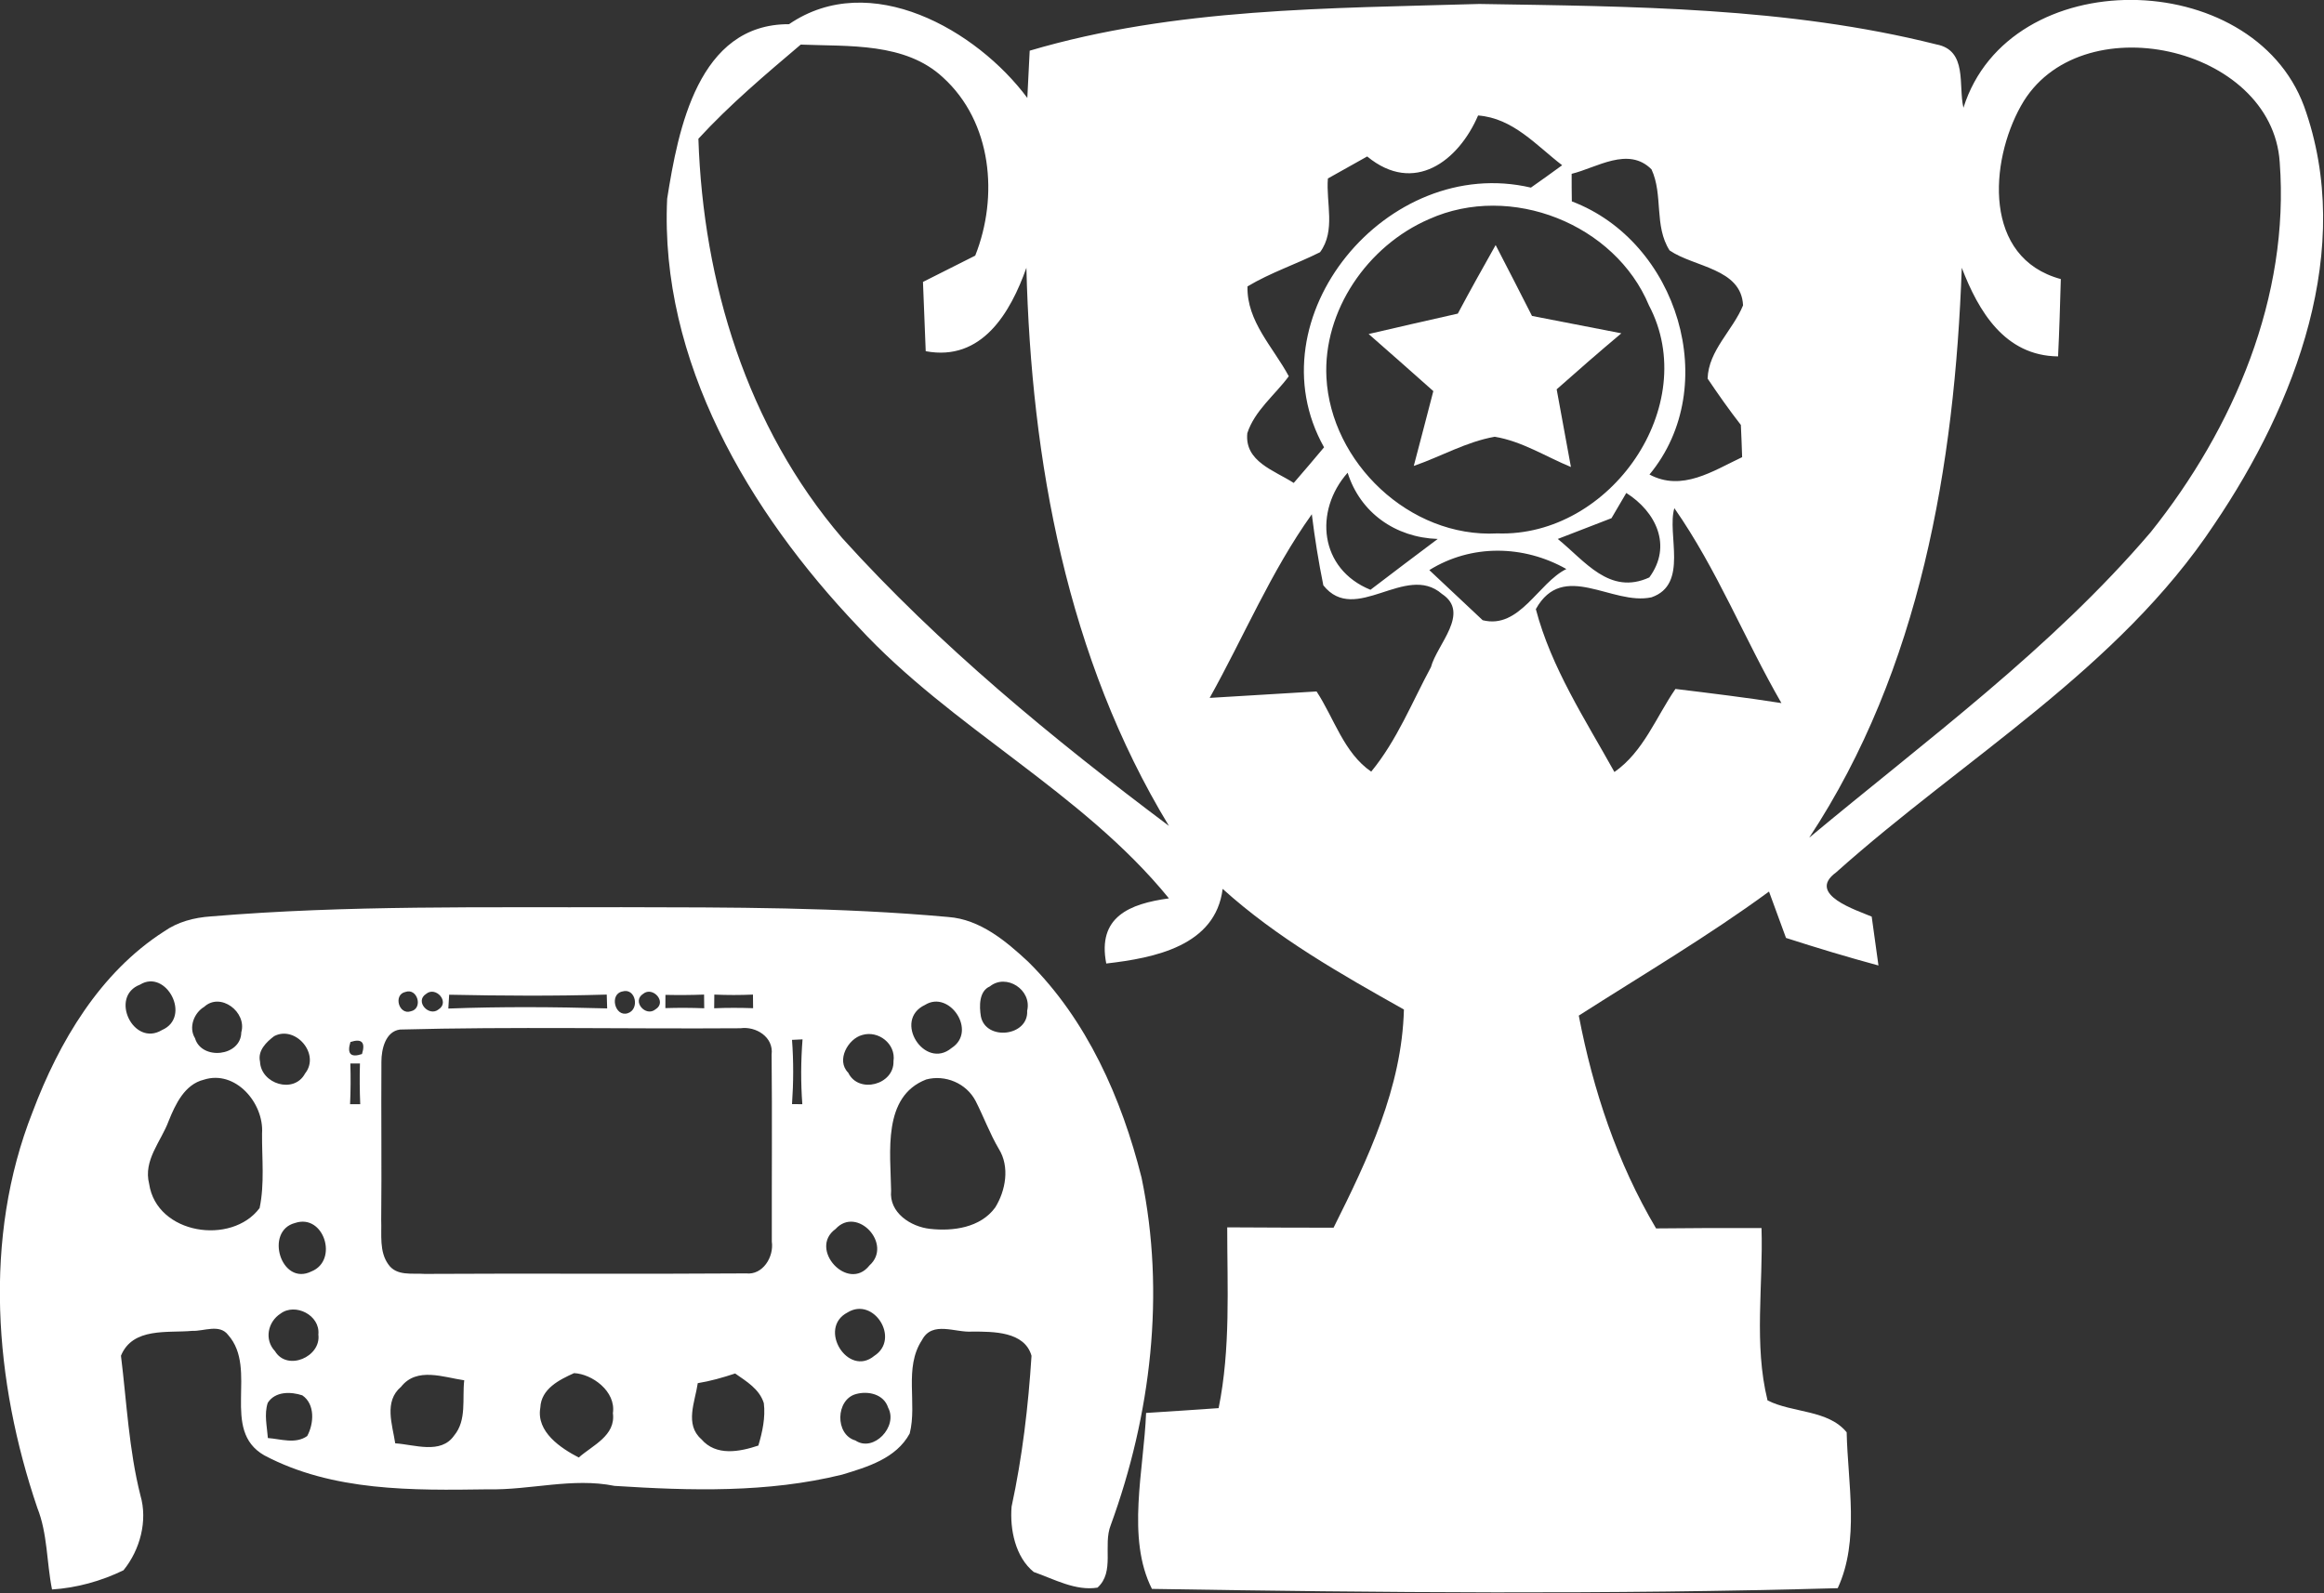 <?xml version="1.0" encoding="UTF-8" standalone="no"?>
<svg
   width="106.707pt"
   height="73.16pt"
   viewBox="0 0 106.707 73.16"
   version="1.1"
   id="svg15"
   xml:space="preserve"
   sodipodi:docname="driver_champion.svg"
   xmlns:inkscape="http://www.inkscape.org/namespaces/inkscape"
   xmlns:sodipodi="http://sodipodi.sourceforge.net/DTD/sodipodi-0.dtd"
   xmlns="http://www.w3.org/2000/svg"
   xmlns:svg="http://www.w3.org/2000/svg"><rect x="0" y="0" width="106.707" height="73.16" fill="#333333" stroke="none"/><sodipodi:namedview
     id="namedview1"
     pagecolor="#ffffff"
     bordercolor="#000000"
     borderopacity="0.25"
     inkscape:showpageshadow="2"
     inkscape:pageopacity="0.0"
     inkscape:pagecheckerboard="0"
     inkscape:deskcolor="#d1d1d1"
     inkscape:document-units="pt" /><defs
     id="defs15" /><g
     id="g1-1"
     transform="matrix(0.839,0,0,0.822,22.62,-9.797)"
     style="fill:#ffffff"
     inkscape:export-filename="constructor_champion.svg"
     inkscape:export-xdpi="23.619329"
     inkscape:export-ydpi="23.619329"><g
       id="#ffffffff-4"
       style="fill:#ffffff;fill-opacity:1" /><g
       id="#231f20ff-23"
       style="fill:#ffffff;fill-opacity:1"><path
         fill="#231f20"
         opacity="1"
         d="m 80.49,17.94 c 2.51,-8.13 15.8,-7.91 18.64,-0.09 2.81,7.96 -0.46,16.65 -4.91,23.36 -5.25,8.09 -13.71,13.07 -20.7,19.45 -1.65,1.23 1.16,2.12 1.95,2.47 0.09,0.68 0.28,2.05 0.37,2.73 -1.7,-0.47 -3.39,-0.99 -5.06,-1.54 -0.23,-0.65 -0.7,-1.95 -0.93,-2.59 -3.34,2.5 -6.92,4.65 -10.41,6.93 0.78,4.16 2.1,8.22 4.23,11.89 1.93,-0.02 3.85,-0.03 5.77,-0.02 0.1,3.2 -0.43,6.49 0.33,9.63 1.38,0.71 3.31,0.51 4.33,1.78 0.06,2.85 0.72,6.05 -0.49,8.71 -12.49,0.36 -25.04,0.25 -37.53,0.04 -1.41,-2.85 -0.44,-6.65 -0.32,-9.83 1.33,-0.09 2.65,-0.17 3.97,-0.27 0.66,-3.33 0.47,-6.73 0.47,-10.1 1.94,0.01 3.88,0.02 5.82,0.02 1.88,-3.84 3.74,-7.82 3.85,-12.19 -3.47,-1.99 -6.96,-4.01 -9.92,-6.74 -0.39,3.19 -3.73,3.86 -6.37,4.17 -0.5,-2.61 1.28,-3.34 3.43,-3.64 -4.76,-5.97 -11.89,-9.51 -17,-15.17 -6,-6.43 -10.88,-14.87 -10.46,-23.92 0.6,-3.86 1.69,-9.77 6.67,-9.75 4.44,-3.1 10.28,0.33 13.04,4.12 0.03,-0.66 0.1,-1.98 0.13,-2.64 7.95,-2.4 16.37,-2.36 24.6,-2.61 8.36,0.14 16.88,0.17 25.02,2.26 1.72,0.33 1.19,2.29 1.48,3.54 M 16.86,14.41 c -1.94,1.68 -3.88,3.35 -5.6,5.26 0.26,8.02 2.65,16.09 7.87,22.31 5.32,6.01 11.52,11.21 17.88,16.08 -5.57,-9.37 -7.54,-20.4 -7.8,-31.18 -0.87,2.5 -2.43,5.25 -5.51,4.66 -0.04,-0.97 -0.11,-2.9 -0.15,-3.87 0.95,-0.49 1.9,-0.98 2.86,-1.47 1.28,-3.29 0.93,-7.46 -1.77,-9.96 -2.07,-1.96 -5.14,-1.72 -7.78,-1.83 m 66.78,3.42 c -1.72,3.13 -2.09,8.5 2.18,9.68 -0.04,1.44 -0.08,2.88 -0.15,4.32 C 82.75,31.8 81.31,29.3 80.4,26.88 80.01,37.9 78.13,49.31 72.05,58.72 78.47,53.26 85.31,48.15 90.74,41.65 95.3,35.83 98.35,28.48 97.8,20.99 97.39,14.46 86.78,12.08 83.64,17.83 m -29.71,0.54 c -1.07,2.54 -3.5,4.45 -6.07,2.29 -0.54,0.31 -1.61,0.92 -2.15,1.23 -0.11,1.35 0.44,2.92 -0.43,4.12 -1.31,0.67 -2.71,1.14 -3.97,1.91 -0.05,1.95 1.41,3.4 2.26,5.02 -0.76,1.05 -1.87,1.92 -2.27,3.18 -0.16,1.59 1.48,2.08 2.54,2.78 0.56,-0.66 1.11,-1.32 1.66,-1.99 -3.97,-7.22 3.45,-16.39 11.32,-14.51 0.58,-0.41 1.14,-0.83 1.71,-1.25 -1.42,-1.11 -2.68,-2.63 -4.6,-2.78 m 5.12,3.26 c 0,0.39 0,1.16 0.01,1.54 5.8,2.24 8.24,10.34 4.25,15.26 1.78,0.97 3.47,-0.2 5.07,-0.97 -0.01,-0.45 -0.05,-1.35 -0.07,-1.8 -0.64,-0.84 -1.24,-1.71 -1.82,-2.59 0.05,-1.58 1.38,-2.69 1.94,-4.09 -0.09,-2.07 -2.68,-2.13 -4.02,-3.07 -0.86,-1.37 -0.34,-3.1 -0.99,-4.53 -1.27,-1.3 -3,-0.09 -4.37,0.25 m -7.8,2.53 c -3.38,1.49 -5.81,5.12 -5.62,8.85 0.24,4.72 4.53,8.97 9.35,8.71 6.2,0.22 11.19,-7.15 8.3,-12.74 -1.85,-4.54 -7.56,-6.87 -12.03,-4.82 m -3.21,20.71 c 1.22,-0.95 2.45,-1.9 3.68,-2.84 -2.32,-0.08 -4.24,-1.47 -4.93,-3.7 -1.85,2.13 -1.55,5.38 1.25,6.54 m 14,-5.41 -0.81,1.41 c -0.74,0.29 -2.2,0.87 -2.94,1.16 1.48,1.22 2.83,3.17 5.01,2.15 1.28,-1.78 0.35,-3.68 -1.26,-4.72 m -22.8,11.45 c 1.95,-0.12 3.9,-0.24 5.85,-0.36 0.96,1.49 1.49,3.43 2.99,4.48 1.41,-1.75 2.23,-3.87 3.27,-5.84 0.33,-1.27 2.18,-3.03 0.6,-4.09 -1.98,-1.76 -4.74,1.77 -6.49,-0.48 -0.26,-1.31 -0.47,-2.64 -0.63,-3.97 -2.24,3.2 -3.72,6.84 -5.59,10.26 m 25.43,-10.6 c -0.42,1.45 0.8,4.26 -1.25,4.98 -2.16,0.48 -4.83,-2.09 -6.33,0.66 0.84,3.27 2.7,6.16 4.3,9.1 1.59,-1.13 2.28,-3.07 3.34,-4.64 1.93,0.24 3.87,0.48 5.8,0.79 -2.03,-3.59 -3.52,-7.47 -5.86,-10.89 m -13.41,3.46 c 0.73,0.7 2.19,2.1 2.92,2.8 2.02,0.52 3.04,-2.09 4.58,-2.86 -2.34,-1.35 -5.2,-1.4 -7.5,0.06 z"
         id="path1-7"
         style="fill:#ffffff;fill-opacity:1" /><path
         fill="#231f20"
         opacity="1"
         d="m 52.82,29.44 c 0.67,-1.29 1.37,-2.56 2.07,-3.83 0.67,1.31 1.33,2.64 1.99,3.96 1.63,0.32 3.26,0.65 4.89,0.97 -1.2,1.03 -2.37,2.07 -3.54,3.13 0.26,1.44 0.52,2.89 0.78,4.34 -1.38,-0.58 -2.68,-1.44 -4.17,-1.69 -1.56,0.28 -2.95,1.11 -4.43,1.63 0.27,-1.05 0.81,-3.14 1.07,-4.18 -1.17,-1.07 -2.36,-2.13 -3.54,-3.19 1.62,-0.39 3.25,-0.76 4.88,-1.14 z"
         id="path2-1"
         style="fill:#ffffff;fill-opacity:1" /></g></g><g
     id="g20"
     transform="matrix(0.322,0,0,0.329,-6.626,36.053)"
     style="fill:#ff0000"
     inkscape:export-filename="driver.svg"
     inkscape:export-xdpi="27.218346"
     inkscape:export-ydpi="27.218346"><g
       id="#ffffffff"
       style="fill:#ff0000" /><g
       id="#231f20ff-8"
       style="fill:#ff0000"
       transform="translate(0.205,-6.33)"><path
         fill="#231f20"
         opacity="1"
         d="m 50.41,24.67 c 19.49,-1.6 39.06,-1.22 58.59,-1.29 15.54,0.03 31.11,-0.01 46.6,1.37 4.52,0.33 8.2,3.34 11.41,6.27 8.33,8.06 13.3,19.02 16.14,30.11 3.43,16.13 1.34,33.14 -4.39,48.5 -1.15,2.82 0.62,6.52 -1.89,8.73 -3.13,0.5 -6.19,-1.19 -9.09,-2.18 -2.62,-2.07 -3.43,-5.95 -3.16,-9.13 1.53,-6.93 2.38,-13.99 2.84,-21.05 -0.99,-3.42 -5.48,-3.37 -8.42,-3.38 -2.42,0.2 -5.73,-1.57 -7.2,1.19 -2.61,3.88 -0.65,8.81 -1.75,13.04 -1.94,3.5 -6.07,4.68 -9.64,5.74 -10.61,2.56 -21.64,2.25 -32.45,1.57 -6.02,-1.19 -12.01,0.61 -18.05,0.48 -10.72,0.15 -22.12,0.32 -31.89,-4.74 -6.32,-3.53 -0.82,-12.03 -5.16,-16.81 -1.23,-1.58 -3.45,-0.5 -5.11,-0.57 -3.5,0.32 -8.48,-0.54 -10.17,3.47 0.82,6.5 1.13,13.11 2.77,19.48 1.08,3.58 -0.07,7.66 -2.41,10.47 -3.18,1.51 -6.67,2.46 -10.19,2.68 -0.78,-3.79 -0.62,-7.77 -2.1,-11.4 -6.12,-17.63 -7.78,-37.63 -0.68,-55.23 3.78,-9.84 9.63,-19.5 18.75,-25.22 1.96,-1.35 4.3,-1.94 6.65,-2.1 m -10.07,9.52 c -4.42,1.64 -0.96,8.76 3.13,6.34 4.28,-1.82 0.59,-8.59 -3.13,-6.34 m 121.18,0.25 c -1.56,0.66 -1.52,2.78 -1.28,4.19 0.7,3.44 6.8,2.8 6.6,-0.79 0.71,-2.93 -2.98,-5.25 -5.32,-3.4 m -83.33,0.77 c -1.78,0.37 -0.95,3.27 0.77,2.7 1.78,-0.38 0.95,-3.29 -0.77,-2.7 m 2.95,0.27 c -1.68,1.04 0.4,3.26 1.77,2.17 1.66,-1.04 -0.41,-3.28 -1.77,-2.17 m 3.28,0.12 c -0.03,0.48 -0.09,1.45 -0.12,1.93 7.55,-0.28 15.11,-0.23 22.65,-0.02 -0.01,-0.48 -0.05,-1.45 -0.06,-1.93 -7.49,0.22 -14.98,0.17 -22.47,0.02 m 24.68,-0.45 c -1.86,0.38 -1.05,3.58 0.76,3.04 1.78,-0.52 1.17,-3.62 -0.76,-3.04 m 2.99,0.32 c -1.67,1.04 0.36,3.29 1.75,2.17 1.7,-1.01 -0.39,-3.26 -1.75,-2.17 m 3.17,0.15 c 0,0.46 -0.01,1.39 -0.01,1.85 1.85,-0.06 3.69,-0.05 5.54,0.02 0,-0.48 -0.01,-1.44 -0.02,-1.91 -1.84,0.07 -3.67,0.08 -5.51,0.04 m 6.97,-0.04 c 0,0.48 -0.01,1.43 -0.02,1.91 1.85,-0.08 3.7,-0.07 5.55,-0.01 0,-0.47 -0.01,-1.42 -0.02,-1.9 -1.83,0.08 -3.67,0.08 -5.51,0 m -72.74,1.71 c -1.45,0.84 -2.26,2.87 -1.31,4.38 0.94,3.12 6.55,2.57 6.6,-0.82 0.83,-2.84 -2.97,-5.65 -5.29,-3.56 m 102.79,-0.27 c -4.65,2.13 -0.05,9.15 3.78,6.02 3.7,-2.32 -0.3,-8.15 -3.78,-6.02 M 77.4,40.46 c -2.06,0.27 -2.64,2.74 -2.64,4.48 -0.05,7.37 0.05,14.73 -0.03,22.1 0.08,2.07 -0.3,4.4 1.01,6.19 1.18,1.69 3.43,1.21 5.19,1.34 15.28,-0.09 30.56,0.04 45.84,-0.07 2.36,0.26 3.98,-2.29 3.66,-4.44 -0.02,-8.7 0.06,-17.4 -0.03,-26.1 0.32,-2.46 -2.25,-3.99 -4.45,-3.68 -16.18,0.11 -32.39,-0.24 -48.55,0.18 m -17.93,0.92 c -1.11,0.82 -2.38,2.02 -2.02,3.56 0.14,3.14 4.86,4.54 6.42,1.66 2.22,-2.72 -1.38,-6.77 -4.4,-5.22 m 83.86,-0.16 c -2.02,0.51 -3.78,3.54 -2,5.27 1.47,2.99 6.56,1.68 6.45,-1.61 0.37,-2.44 -2.18,-4.33 -4.45,-3.66 M 70.34,42.2 c -0.51,1.65 0.04,2.21 1.65,1.68 0.52,-1.64 -0.03,-2.2 -1.65,-1.68 m 62.97,-0.3 c 0.23,2.99 0.21,5.99 0,8.97 0.37,0 1.1,0.01 1.47,0.01 -0.23,-3.01 -0.21,-6.04 0.03,-9.05 -0.37,0.02 -1.13,0.05 -1.5,0.07 m -62.98,3.3 c 0.06,1.9 0.05,3.79 -0.04,5.68 0.36,0 1.09,0 1.45,0 -0.08,-1.89 -0.1,-3.78 -0.04,-5.68 -0.35,0 -1.03,0 -1.37,0 m -20.89,2.26 c -2.73,0.65 -4.05,3.41 -5.02,5.77 -1.09,2.88 -3.64,5.46 -2.78,8.77 1.07,7.07 11.76,8.61 15.75,3.38 0.73,-3.41 0.32,-6.95 0.35,-10.4 0.3,-4.28 -3.82,-8.93 -8.3,-7.52 m 103,-0.03 c -6.27,2.38 -5.08,10.18 -5,15.52 -0.32,3.09 2.82,5.04 5.54,5.33 3.28,0.36 7.2,-0.15 9.31,-2.99 1.49,-2.36 2.09,-5.67 0.52,-8.15 -1.29,-2.14 -2.16,-4.48 -3.31,-6.69 -1.32,-2.5 -4.35,-3.73 -7.06,-3.02 M 62.45,67.46 c -4.4,1.11 -2,8.88 2.34,6.76 3.89,-1.54 1.77,-8.11 -2.34,-6.76 m 77.07,0.84 c -3.94,2.78 1.79,8.89 4.83,5.09 3.38,-2.96 -1.77,-8.37 -4.83,-5.09 M 60.38,80.11 c -1.82,1.14 -2.36,3.64 -0.79,5.25 1.74,2.83 6.59,0.8 6.18,-2.33 0.28,-2.71 -3.31,-4.45 -5.39,-2.92 m 80.85,-0.16 c -4.32,2.19 0.06,9.11 3.81,6.06 3.75,-2.36 -0.07,-8.31 -3.81,-6.06 M 77.56,90.33 c -2.47,2.04 -1.24,5.26 -0.83,7.89 2.72,0.16 6.5,1.59 8.4,-1.09 1.83,-2.15 1.13,-5.14 1.44,-7.71 -2.94,-0.41 -6.76,-1.9 -9.01,0.91 m 24.67,-1.91 c -2.1,0.93 -4.69,2.18 -4.81,4.82 -0.61,3.39 2.94,5.67 5.48,6.96 1.97,-1.71 5.29,-3.04 4.87,-6.19 0.46,-3.07 -2.99,-5.48 -5.54,-5.59 m 17.64,1.4 c -0.38,2.58 -1.9,5.76 0.51,7.82 2.1,2.41 5.47,1.76 8.13,0.89 0.58,-1.9 1.03,-3.93 0.78,-5.92 -0.63,-1.98 -2.49,-3.04 -4.09,-4.14 -1.75,0.57 -3.52,1.06 -5.33,1.35 m -61.32,2.75 c -0.53,1.6 -0.1,3.29 0.02,4.91 1.85,0.13 3.93,0.88 5.61,-0.28 0.96,-1.73 1.15,-4.45 -0.7,-5.68 -1.64,-0.53 -3.87,-0.58 -4.93,1.05 m 83.89,-1.23 c -2.92,0.76 -3.03,5.66 -0.09,6.48 2.58,1.71 6.11,-1.95 4.67,-4.57 -0.61,-1.9 -2.85,-2.38 -4.58,-1.91 z"
         id="path1-5"
         style="fill:#ffffff" /></g></g></svg>
